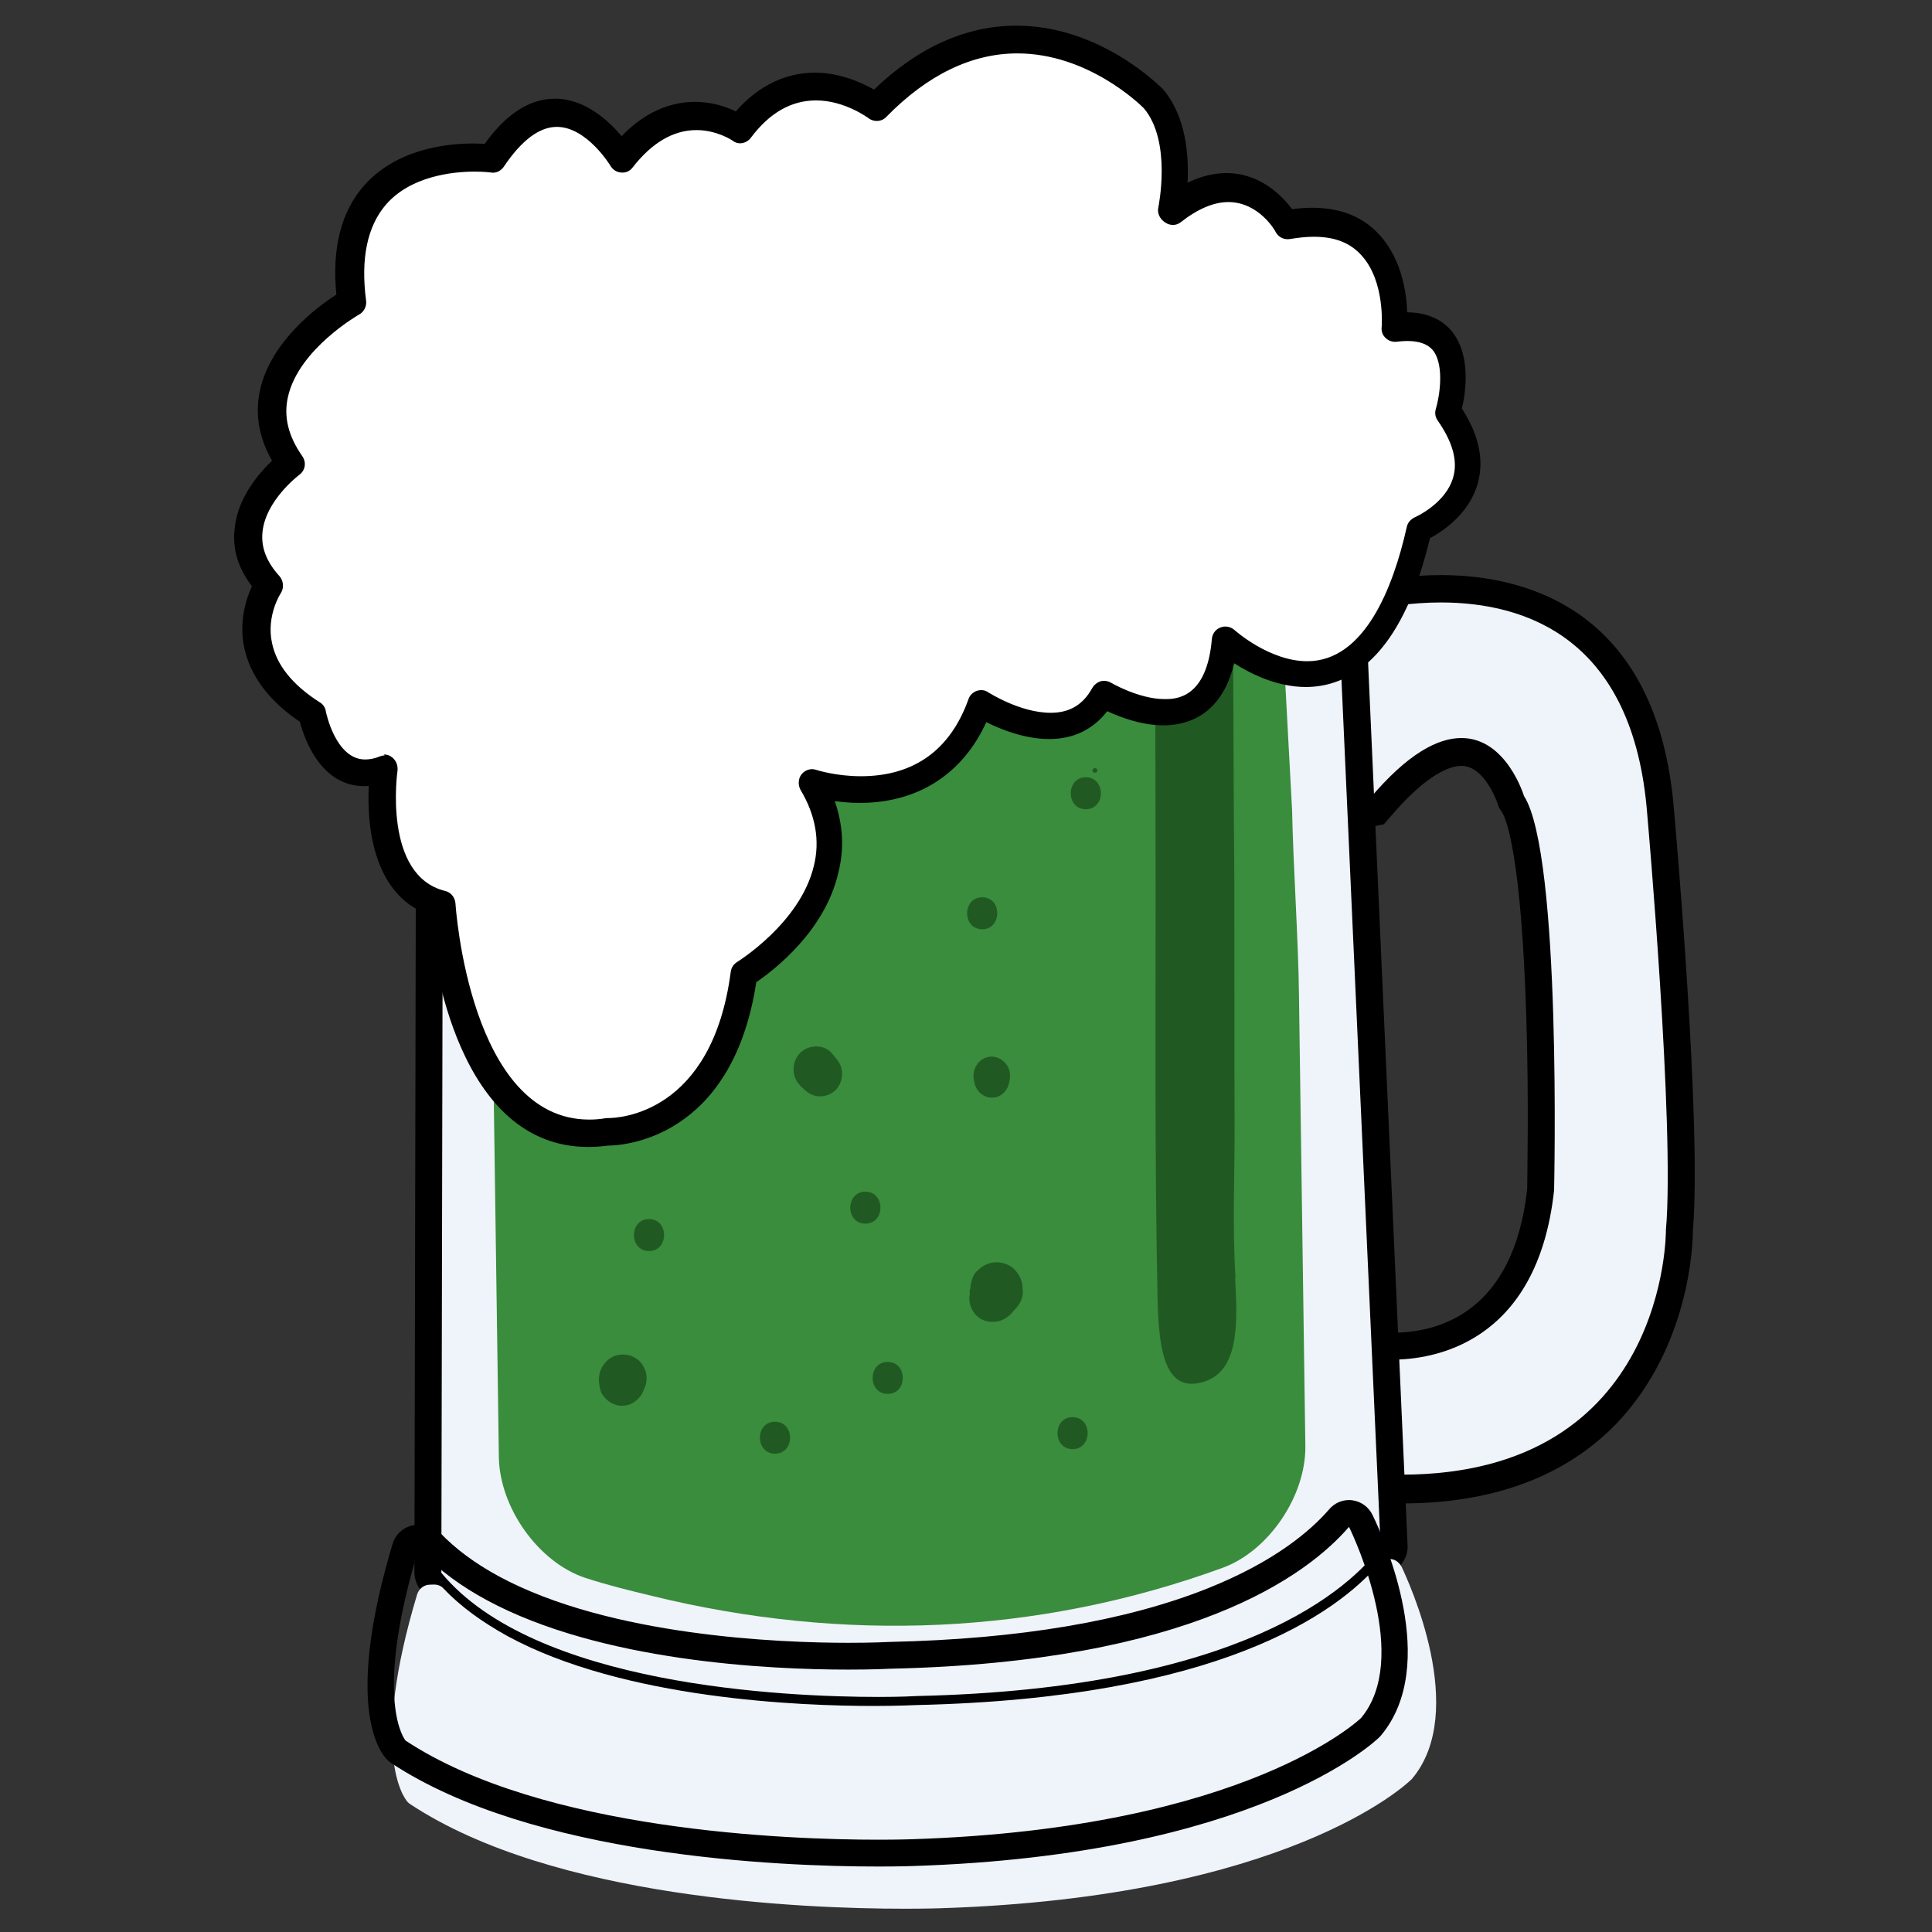 <?xml version="1.0" encoding="UTF-8" standalone="no"?>
<!-- Created with Inkscape (http://www.inkscape.org/) -->

<svg
   width="4.233mm"
   height="4.233mm"
   viewBox="0 0 4.233 4.233"
   version="1.1"
   id="svg1"
   xml:space="preserve"
   inkscape:version="1.3-dev (ec1fbf2c8, 2023-01-09)"
   sodipodi:docname="favicon.svg"
   xmlns:inkscape="http://www.inkscape.org/namespaces/inkscape"
   xmlns:sodipodi="http://sodipodi.sourceforge.net/DTD/sodipodi-0.dtd"
   xmlns="http://www.w3.org/2000/svg"
   xmlns:svg="http://www.w3.org/2000/svg"><rect x="0" y="0" width="4.233" height="4.233" fill="#333333" stroke="none"/><sodipodi:namedview
     id="namedview1"
     pagecolor="#ffffff"
     bordercolor="#000000"
     borderopacity="0.25"
     inkscape:showpageshadow="2"
     inkscape:pageopacity="0.0"
     inkscape:pagecheckerboard="0"
     inkscape:deskcolor="#d1d1d1"
     inkscape:document-units="mm"
     inkscape:zoom="29.676094"
     inkscape:cx="3.6224444"
     inkscape:cy="8.2389548"
     inkscape:window-width="3440"
     inkscape:window-height="1377"
     inkscape:window-x="-8"
     inkscape:window-y="-8"
     inkscape:window-maximized="1"
     inkscape:current-layer="svg1"><inkscape:page
       x="0"
       y="0"
       width="4.233"
       height="4.233"
       id="page1"
       margin="0"
       bleed="0" /><inkscape:page
       x="14.233"
       y="0"
       width="132.292"
       height="132.292"
       id="page2"
       margin="0"
       bleed="0" /></sodipodi:namedview><defs
     id="defs1"><clipPath
       id="f1f44d27c3"><path
         d="M 71 299 L 280 299 L 280 372.355 L 71 372.355 Z M 71 299 "
         clip-rule="nonzero"
         id="path1" /></clipPath></defs><g
     inkscape:label="Calque 1"
     inkscape:groupmode="layer"
     id="layer1" /><path
     fill="#eff3fa"
     d="m 3.07,3.262 c -0.016,0 -0.033,-4.002e-4 -0.049,-0.001 l -0.028,-0.001 -0.004,-0.316 0.034,0.005 c 0,0 0.01,0.001 0.027,0.001 0.086,0 0.291,-0.034 0.325,-0.343 0.007,-0.292 -0.004,-0.758 -0.061,-0.846 l -0.002,-0.004 -0.001,-0.004 C 3.31,1.752 3.277,1.647 3.202,1.647 c -0.049,0 -0.111,0.043 -0.179,0.124 l -0.007,0.008 -0.093,0.02 -0.033,-0.461 0.022,-0.008 c 0.005,-0.002 0.113,-0.039 0.246,-0.039 0.166,0 0.448,0.064 0.481,0.491 0.002,0.028 0.061,0.689 0.041,0.916 -1.58e-5,0.022 -0.005,0.24 -0.16,0.4 C 3.413,3.206 3.262,3.262 3.07,3.262 Z m 0,0"
     fill-opacity="1"
     fill-rule="nonzero"
     id="path2"
     style="stroke-width:0.011" /><path
     fill="#000000"
     d="m 3.157,1.32 c 0.187,0 0.422,0.079 0.452,0.463 0,0 0.061,0.687 0.041,0.912 0,0 0.005,0.536 -0.58,0.536 -0.016,0 -0.031,-4.001e-4 -0.048,-0.001 l -0.003,-0.253 c 0,0 0.012,0.002 0.031,0.002 0.085,0 0.318,-0.031 0.355,-0.371 0,0 0.017,-0.736 -0.066,-0.864 0,0 -0.038,-0.127 -0.137,-0.127 -0.051,0 -0.117,0.033 -0.202,0.134 l -0.05,0.011 -0.029,-0.404 c 0,0 0.107,-0.038 0.237,-0.038 m 3.2e-5,-0.061 V 1.32 1.26 c -0.138,0 -0.251,0.039 -0.256,0.041 l -0.043,0.015 0.003,0.046 0.029,0.404 0.005,0.069 0.066,-0.014 0.05,-0.011 0.02,-0.004 0.013,-0.015 c 0.083,-0.098 0.134,-0.113 0.157,-0.113 0.052,0 0.08,0.084 0.08,0.085 l 0.003,0.008 0.005,0.007 c 0.01,0.015 0.043,0.094 0.054,0.449 0.006,0.183 0.002,0.355 0.002,0.378 -0.03,0.274 -0.198,0.315 -0.295,0.315 -0.014,0 -0.023,-0.001 -0.023,-0.001 l -0.068,-0.009 0.001,0.07 0.003,0.253 7.073e-4,0.057 0.056,0.003 c 0.017,7.857e-4 0.034,0.001 0.051,0.001 0.199,0 0.358,-0.059 0.47,-0.175 C 3.701,2.952 3.709,2.729 3.709,2.698 3.729,2.468 3.671,1.811 3.668,1.778 3.633,1.327 3.333,1.26 3.157,1.26 Z m 0,0"
     fill-opacity="1"
     fill-rule="nonzero"
     id="path3"
     style="stroke-width:0.011" /><path
     fill="#eff3fa"
     d="m 1.926,3.748 c -0.225,0 -0.771,-0.028 -0.981,-0.283 -0.004,-0.005 -0.007,-0.012 -0.007,-0.02 l 0.004,-1.973 c 4.48e-5,-0.015 0.011,-0.028 0.026,-0.03 L 2.922,1.168 c 0.001,-1.335e-4 0.003,-2.667e-4 0.004,-2.667e-4 0.007,0 0.014,0.002 0.019,0.007 0.006,0.005 0.01,0.013 0.011,0.022 l 0.099,2.191 c 3.202e-4,0.007 -0.002,0.014 -0.006,0.02 -0.072,0.097 -0.317,0.323 -1.039,0.339 2.267e-4,3.34e-5 -0.032,0.002 -0.084,0.002 z m 0,0"
     fill-opacity="1"
     fill-rule="nonzero"
     id="path4"
     style="stroke-width:0.011" /><path
     fill="#000000"
     d="m 2.926,1.198 0.099,2.191 c -0.065,0.088 -0.301,0.311 -1.016,0.327 -0.002,9.61e-5 -0.033,0.002 -0.083,0.002 -0.209,0 -0.755,-0.025 -0.959,-0.272 L 0.971,1.472 2.926,1.198 m 0,-0.06 c -0.003,0 -0.005,1.334e-4 -0.008,5.337e-4 L 0.963,1.412 c -0.029,0.004 -0.051,0.03 -0.051,0.06 l -0.004,1.973 c -4.47e-5,0.014 0.005,0.028 0.014,0.039 0.097,0.118 0.269,0.202 0.511,0.25 0.196,0.039 0.393,0.044 0.493,0.044 0.048,0 0.08,-0.001 0.085,-0.002 0.735,-0.016 0.987,-0.251 1.061,-0.351 0.008,-0.011 0.013,-0.025 0.012,-0.039 L 2.986,1.195 C 2.985,1.178 2.977,1.163 2.964,1.152 2.954,1.143 2.94,1.138 2.926,1.138 Z m 0,0"
     fill-opacity="1"
     fill-rule="nonzero"
     id="path5"
     style="stroke-width:0.011" /><path
     fill="#eff3fa"
     d="m 1.982,4.182 c -0.222,0 -0.77,-0.022 -1.083,-0.229 -0.002,-0.001 -0.004,-0.003 -0.006,-0.005 -0.009,-0.01 -0.083,-0.109 0.021,-0.455 0.004,-0.012 0.015,-0.021 0.028,-0.021 0,0 0.009,-2.672e-4 0.009,-2.672e-4 0.008,0 0.016,0.003 0.021,0.009 0.037,0.039 0.084,0.073 0.14,0.104 0.256,0.139 0.646,0.153 0.802,0.153 0.056,0 0.091,-0.002 0.095,-0.002 0.661,-0.015 0.918,-0.2 1.013,-0.31 0.006,-0.007 0.014,-0.01 0.022,-0.01 0.001,0 0.003,9.74e-5 0.004,2.666e-4 0.01,0.001 0.018,0.008 0.023,0.017 0.015,0.032 0.147,0.316 0.023,0.464 -6.65e-4,7.858e-4 -0.001,0.002 -0.002,0.002 -0.011,0.011 -0.273,0.258 -1.033,0.282 -9.309e-4,3.21e-5 -0.029,0.001 -0.077,0.001 z m 0,0"
     fill-opacity="1"
     fill-rule="nonzero"
     id="path6"
     style="stroke-width:0.011" /><g
     clip-path="url(#f1f44d27c3)"
     id="g7"
     transform="matrix(0.011,0,0,0.011,0.014,-0.006)"><path
       fill="#000000"
       d="m 267.426,304.668 c 1.141,2.355 12.301,26.199 2.406,38.062 0,0 -22.59,22.02 -89.422,24.152 0,0 -2.48,0.098 -6.727,0.098 -17.848,0 -66.879,-1.73 -94.172,-19.742 0,0 -6.586,-7.582 2.414,-37.621 l 0.742,-0.019 c 3.613,3.785 8.039,6.969 12.984,9.645 22.734,12.289 56.367,13.855 72.039,13.855 4.824,0 7.949,-0.148 8.523,-0.18 59.66,-1.316 82.844,-18.551 91.211,-28.25 m -0.004,-5.34 c -1.488,0 -2.922,0.652 -3.922,1.812 -3.676,4.266 -10.883,10.473 -24.34,15.824 -16.305,6.48 -37.52,10.055 -63.059,10.617 -0.051,0 -0.102,0.004 -0.156,0.004 -0.336,0.019 -3.422,0.176 -8.254,0.176 -13.562,0 -47.492,-1.293 -69.59,-13.238 -4.695,-2.539 -8.629,-5.449 -11.695,-8.656 -0.984,-1.027 -2.332,-1.609 -3.738,-1.609 -0.047,0 -0.098,0 -0.145,0.004 l -0.742,0.019 c -2.242,0.062 -4.199,1.582 -4.855,3.773 -9.145,30.527 -3.328,40.422 -1.328,42.727 0.316,0.363 0.68,0.68 1.078,0.945 28.172,18.586 77.227,20.594 97.008,20.594 4.301,0 6.824,-0.098 6.93,-0.102 68.012,-2.172 91.848,-24.668 92.832,-25.625 0.129,-0.129 0.254,-0.262 0.367,-0.398 11.781,-14.125 0.652,-39.043 -1.699,-43.898 -0.773,-1.594 -2.273,-2.688 -4.004,-2.922 -0.227,-0.035 -0.457,-0.047 -0.684,-0.047 z m 0,0"
       fill-opacity="1"
       fill-rule="nonzero"
       id="path7" /></g><path
     fill="#398d3c"
     d="M 2.86,3.167 C 2.862,3.277 2.78,3.398 2.679,3.435 2.273,3.583 1.848,3.599 1.43,3.497 1.38,3.485 1.331,3.473 1.282,3.457 1.18,3.423 1.095,3.304 1.093,3.193 L 1.079,2.205 C 1.077,2.095 1.075,1.913 1.073,1.802 L 1.059,0.814 C 1.058,0.703 1.144,0.611 1.252,0.61 l 0.493,-0.008 c 0.107,-0.002 0.283,-0.004 0.391,-0.006 l 0.493,-0.007 c 0.107,-0.002 0.148,0.088 0.149,0.199 l 0.053,0.988 c 0.002,0.111 0.014,0.292 0.015,0.403 z m 0,0"
     fill-opacity="1"
     fill-rule="nonzero"
     id="path8"
     style="stroke-width:0.011" /><path
     fill="#215923"
     d="m 2.706,2.8 c 0.007,0.111 0.006,0.209 -0.074,0.229 -0.085,0.022 -0.094,-0.085 -0.096,-0.196 -0.006,-0.294 -0.004,-0.588 -0.004,-0.882 -1.745e-4,-0.098 -4.012e-4,-0.259 -5.748e-4,-0.357 l -0.001,-0.874 c -1.317e-4,-0.098 0.008,-0.179 0.019,-0.181 l 0.048,-0.007 c 0.01,-0.001 0.027,-0.004 0.038,-0.005 l 0.048,-0.007 c 0.01,-0.001 0.014,0.078 0.014,0.176 l 0.005,0.874 c 1.735e-4,0.098 0.001,0.259 0.002,0.357 2.67e-4,0.179 -1.317e-4,0.357 5.337e-4,0.536 4.002e-4,0.112 -0.005,0.225 0.002,0.336 4.49e-5,5.338e-4 8.98e-5,0.001 1.316e-4,0.002 z m 0,0"
     fill-opacity="1"
     fill-rule="nonzero"
     id="path9"
     style="stroke-width:0.011" /><path
     fill="#ffffff"
     d="m 2.685,1.402 c 0,0 0.307,0.282 0.426,-0.241 0,0 0.189,-0.081 0.063,-0.258 0,0 0.063,-0.209 -0.118,-0.185 0,0 0.024,-0.274 -0.236,-0.225 0,0 -0.087,-0.161 -0.252,-0.032 0,0 0.034,-0.158 -0.039,-0.244 0,0 -0.292,-0.303 -0.607,0.019 0,0 -0.165,-0.129 -0.299,0.048 0,0 -0.134,-0.097 -0.26,0.064 0,0 -0.134,-0.225 -0.284,0 0,0 -0.355,-0.048 -0.307,0.314 0,0 -0.276,0.153 -0.134,0.354 0,0 -0.172,0.128 -0.047,0.266 0,0 -0.105,0.155 0.095,0.282 0,0 0.032,0.169 0.158,0.121 0,0 -0.039,0.257 0.126,0.298 0,0 0.032,0.547 0.362,0.499 0,0 0.252,0.008 0.299,-0.346 0,0 0.292,-0.177 0.15,-0.418 0,0 0.276,0.092 0.37,-0.174 0,0 0.191,0.125 0.27,-0.02 -4.49e-5,0 0.242,0.146 0.266,-0.12 z m 0,0"
     fill-opacity="1"
     fill-rule="nonzero"
     id="path10"
     style="stroke-width:0.011" /><path
     fill="#000000"
     d="m 1.289,2.513 c -0.285,0 -0.341,-0.409 -0.35,-0.509 -0.126,-0.046 -0.135,-0.205 -0.131,-0.282 -0.003,2.666e-4 -0.007,4.002e-4 -0.01,4.002e-4 -0.095,0 -0.131,-0.103 -0.141,-0.141 -0.068,-0.046 -0.109,-0.101 -0.122,-0.163 -0.012,-0.058 0.005,-0.108 0.017,-0.134 -0.03,-0.039 -0.043,-0.081 -0.038,-0.125 0.006,-0.069 0.054,-0.123 0.082,-0.15 -0.029,-0.051 -0.038,-0.103 -0.026,-0.156 0.024,-0.106 0.126,-0.182 0.167,-0.208 -0.01,-0.1 0.01,-0.18 0.059,-0.237 0.07,-0.081 0.18,-0.094 0.24,-0.094 0.01,0 0.019,4.0027e-4 0.026,7.9792e-4 0.047,-0.066 0.099,-0.099 0.154,-0.099 0.066,0 0.118,0.049 0.146,0.082 0.06,-0.062 0.119,-0.075 0.161,-0.075 0.038,0 0.069,0.011 0.089,0.021 0.049,-0.056 0.109,-0.085 0.173,-0.085 0.056,0 0.103,0.022 0.13,0.037 0.097,-0.093 0.202,-0.14 0.312,-0.14 0.184,0 0.314,0.133 0.32,0.138 4.002e-4,4.0028e-4 7.495e-4,7.9791e-4 0.001,0.001 0.051,0.06 0.057,0.146 0.054,0.205 0.029,-0.014 0.058,-0.021 0.085,-0.021 0.075,0 0.123,0.051 0.144,0.079 0.084,-0.011 0.149,0.008 0.193,0.058 0.047,0.053 0.058,0.125 0.059,0.168 0.057,6.6491e-4 0.087,0.026 0.102,0.047 0.038,0.053 0.026,0.131 0.018,0.164 0.037,0.057 0.049,0.112 0.035,0.163 -0.018,0.067 -0.077,0.106 -0.105,0.121 -0.064,0.269 -0.183,0.326 -0.272,0.326 -0.063,0 -0.121,-0.029 -0.157,-0.052 -0.028,0.117 -0.106,0.136 -0.155,0.136 -0.048,0 -0.095,-0.018 -0.123,-0.031 -0.031,0.04 -0.074,0.061 -0.127,0.061 -0.054,0 -0.106,-0.021 -0.138,-0.037 -0.052,0.114 -0.15,0.177 -0.278,0.177 -0.02,0 -0.038,-0.002 -0.054,-0.004 0.018,0.052 0.021,0.104 0.008,0.156 C 1.808,2.04 1.695,2.126 1.657,2.152 1.604,2.498 1.362,2.51 1.332,2.51 c -0.014,0.002 -0.029,0.003 -0.042,0.003 z M 0.841,1.653 c 0.007,0 0.013,0.002 0.019,0.007 0.008,0.007 0.012,0.017 0.011,0.028 -3.071e-4,0.002 -0.033,0.23 0.104,0.264 0.013,0.003 0.022,0.014 0.023,0.028 2.673e-4,0.005 0.031,0.473 0.293,0.473 0.012,0 0.024,-9.067e-4 0.036,-0.003 0.002,-2.671e-4 0.003,-4.001e-4 0.005,-2.671e-4 0.024,0 0.228,-0.009 0.269,-0.32 0.001,-0.009 0.006,-0.017 0.014,-0.022 0.001,-7.858e-4 0.138,-0.085 0.168,-0.21 0.014,-0.055 0.004,-0.112 -0.029,-0.167 -0.006,-0.011 -0.005,-0.025 0.002,-0.034 0.008,-0.01 0.021,-0.014 0.032,-0.01 3.602e-4,9.08e-5 0.043,0.014 0.098,0.014 0.116,0 0.196,-0.057 0.236,-0.169 0.003,-0.009 0.01,-0.015 0.018,-0.018 0.009,-0.003 0.018,-0.002 0.025,0.003 6.65e-4,4.001e-4 0.07,0.045 0.137,0.045 0.042,0 0.071,-0.018 0.091,-0.054 0.004,-0.007 0.01,-0.012 0.018,-0.015 0.008,-0.002 0.016,-0.001 0.023,0.003 5.737e-4,2.668e-4 0.061,0.036 0.118,0.036 h 2.269e-4 c 0.023,0 0.092,-4.002e-4 0.103,-0.132 0.001,-0.011 0.008,-0.021 0.019,-0.025 0.01,-0.004 0.022,-0.002 0.031,0.006 7.072e-4,6.65e-4 0.076,0.068 0.159,0.068 0.125,0 0.188,-0.16 0.218,-0.294 0.002,-0.01 0.009,-0.017 0.017,-0.021 6.166e-4,-2.667e-4 0.069,-0.03 0.085,-0.089 0.01,-0.036 -0.002,-0.077 -0.034,-0.123 -0.006,-0.008 -0.007,-0.018 -0.004,-0.027 0.007,-0.023 0.019,-0.091 -0.005,-0.125 -0.014,-0.019 -0.041,-0.026 -0.081,-0.021 -0.009,0.001 -0.018,-0.002 -0.024,-0.008 -0.007,-0.006 -0.01,-0.015 -0.009,-0.024 9.63e-5,-9.3093e-4 0.008,-0.1 -0.044,-0.157 -0.025,-0.028 -0.059,-0.041 -0.105,-0.041 -0.016,0 -0.034,0.002 -0.052,0.005 -0.013,0.002 -0.025,-0.004 -0.031,-0.015 -0.001,-0.003 -0.037,-0.066 -0.104,-0.066 -0.032,0 -0.067,0.015 -0.104,0.044 -0.01,0.008 -0.023,0.008 -0.034,0.001 C 2.54,0.479 2.535,0.466 2.538,0.454 2.538,0.453 2.568,0.31 2.506,0.237 2.497,0.228 2.383,0.117 2.229,0.117 c -0.1,0 -0.197,0.047 -0.287,0.139 -0.01,0.011 -0.027,0.012 -0.039,0.003 -4.402e-4,-2.6685e-4 -0.052,-0.039 -0.115,-0.039 -0.054,0 -0.102,0.027 -0.143,0.082 -0.01,0.013 -0.028,0.016 -0.04,0.006 -1.733e-4,-1.3343e-4 -0.034,-0.023 -0.079,-0.023 -0.051,0 -0.098,0.028 -0.14,0.082 -0.006,0.008 -0.015,0.012 -0.025,0.011 -0.01,-6.6492e-4 -0.018,-0.006 -0.023,-0.014 -4.805e-4,-7.9791e-4 -0.052,-0.086 -0.118,-0.086 -0.038,0 -0.077,0.029 -0.116,0.087 -0.006,0.009 -0.017,0.015 -0.028,0.013 -9e-5,-4.549e-5 -0.014,-0.002 -0.036,-0.002 -0.049,0 -0.141,0.01 -0.195,0.073 -0.04,0.047 -0.055,0.117 -0.043,0.209 0.002,0.012 -0.004,0.025 -0.015,0.031 -0.001,6.6491e-4 -0.132,0.075 -0.156,0.18 -0.01,0.044 5.331e-4,0.086 0.031,0.13 0.01,0.014 0.007,0.032 -0.007,0.042 -7.255e-4,5.337e-4 -0.074,0.056 -0.08,0.126 -0.003,0.033 0.009,0.064 0.037,0.095 0.009,0.01 0.011,0.026 0.003,0.038 -2.674e-4,4.003e-4 -0.032,0.049 -0.019,0.109 0.01,0.048 0.045,0.092 0.105,0.13 0.007,0.004 0.012,0.012 0.013,0.02 1.728e-4,9.308e-4 0.021,0.105 0.086,0.105 0.01,0 0.021,-0.002 0.033,-0.007 0.003,-0.001 0.007,-0.002 0.01,-0.002 z m 0,0"
     fill-opacity="1"
     fill-rule="nonzero"
     id="path11"
     style="stroke-width:0.011" /><path
     fill="#215923"
     d="m 1.698,3.185 c 0.044,0 0.044,-0.07 0,-0.07 -0.044,0 -0.044,0.07 0,0.07 z m 0,0"
     fill-opacity="1"
     fill-rule="nonzero"
     id="path12"
     style="stroke-width:0.011" /><path
     fill="#215923"
     d="m 1.896,2.681 c 0.044,0 0.044,-0.07 0,-0.07 -0.044,0 -0.044,0.07 0,0.07 z m 0,0"
     fill-opacity="1"
     fill-rule="nonzero"
     id="path13"
     style="stroke-width:0.011" /><path
     fill="#215923"
     d="m 2.152,2.036 c 0.044,0 0.044,-0.07 0,-0.07 -0.044,0 -0.044,0.07 0,0.07 z m 0,0"
     fill-opacity="1"
     fill-rule="nonzero"
     id="path14"
     style="stroke-width:0.011" /><path
     fill="#215923"
     d="m 1.422,2.741 c 0.044,0 0.044,-0.07 0,-0.07 -0.044,0 -0.044,0.07 0,0.07 z m 0,0"
     fill-opacity="1"
     fill-rule="nonzero"
     id="path15"
     style="stroke-width:0.011" /><path
     fill="#215923"
     d="m 2.35,3.175 c 0.044,0 0.044,-0.07 0,-0.07 -0.044,0 -0.044,0.07 0,0.07 z m 0,0"
     fill-opacity="1"
     fill-rule="nonzero"
     id="path16"
     style="stroke-width:0.011" /><path
     fill="#215923"
     d="m 2.21,2.376 c 0.004,-0.014 0.005,-0.028 -0.003,-0.041 -0.008,-0.012 -0.02,-0.02 -0.034,-0.02 -0.015,0 -0.027,0.008 -0.034,0.02 -0.008,0.013 -0.007,0.027 -0.003,0.041 0.005,0.017 0.02,0.029 0.037,0.029 0.018,0 0.032,-0.012 0.037,-0.029 z m 0,0"
     fill-opacity="1"
     fill-rule="nonzero"
     id="path17"
     style="stroke-width:0.011" /><path
     fill="#215923"
     d="m 1.753,2.379 c 0.004,0.003 0.007,0.006 0.01,0.009 0.01,0.009 0.021,0.014 0.034,0.014 0.013,0 0.025,-0.005 0.034,-0.014 0.009,-0.009 0.014,-0.022 0.014,-0.035 0,-0.014 -0.005,-0.025 -0.014,-0.035 -0.003,-0.004 -0.006,-0.007 -0.009,-0.011 -0.018,-0.02 -0.051,-0.018 -0.069,0 -0.018,0.018 -0.02,0.052 0,0.071 z m 0,0"
     fill-opacity="1"
     fill-rule="nonzero"
     id="path18"
     style="stroke-width:0.011" /><path
     fill="#215923"
     d="m 1.945,3.054 c 0.044,0 0.044,-0.07 0,-0.07 -0.044,0 -0.044,0.07 0,0.07 z m 0,0"
     fill-opacity="1"
     fill-rule="nonzero"
     id="path19"
     style="stroke-width:0.011" /><path
     fill="#215923"
     d="m 2.204,2.833 c -0.003,-0.01 -0.009,-0.022 -0.018,-0.027 -0.009,-0.004 -0.016,-0.006 -0.026,-0.003 -0.007,0.002 -0.013,0.007 -0.019,0.012 -0.012,0.011 -0.012,0.033 0,0.044 0.012,0.011 0.026,0.015 0.042,0.012 0.007,-0.001 0.016,-0.007 0.021,-0.012 -0.007,0.003 -0.014,0.006 -0.022,0.009 h 0.01 c 0.014,0 0.026,-0.01 0.029,-0.023 0.004,-0.016 -0.005,-0.035 -0.021,-0.038 0.007,0.001 0.004,0.002 0.002,0.001 -0.003,-0.001 -0.007,-0.003 -0.01,-0.004 0.008,0.008 0.016,0.016 0.024,0.024 -0.003,-0.012 -0.01,-0.018 -0.019,-0.026 0.003,0.002 0.005,0.004 0.008,0.006 -4.404e-4,-4.002e-4 -9.37e-4,-7.858e-4 -0.001,-0.001 -0.005,-0.005 -0.012,-0.009 -0.019,-0.011 -0.012,-0.003 -0.022,-4.001e-4 -0.033,0.004 -0.004,0.002 -0.008,0.006 -0.012,0.009 -0.007,0.006 -0.011,0.015 -0.014,0.024 -0.006,0.016 9.309e-4,0.037 0.013,0.049 0.016,0.016 0.04,0.018 0.059,0.008 8.403e-4,-4.002e-4 0.002,-9.066e-4 0.002,-0.001 -0.008,0.002 -0.017,0.005 -0.025,0.007 0.023,7.859e-4 0.043,-0.015 0.053,-0.036 -0.011,0.008 -0.021,0.017 -0.032,0.025 0.015,-0.005 0.028,-0.013 0.036,-0.028 0.003,-0.006 0.005,-0.011 0.007,-0.017 -0.002,0.005 -0.004,0.009 -0.006,0.014 4.5e-5,-4.53e-5 4.5e-5,-9.08e-5 8.99e-5,-1.335e-4 -0.007,0.007 -0.014,0.014 -0.021,0.021 0,0 0,0 4.5e-5,0 -0.029,-0.017 -0.058,-0.034 -0.087,-0.051 8.99e-5,9.067e-4 -1.317e-4,0.002 -2.669e-4,0.003 -0.002,0.015 0.007,0.032 0.017,0.042 0.011,0.011 0.026,0.017 0.041,0.017 0.015,0 0.03,-0.006 0.041,-0.017 0.01,-0.01 0.019,-0.027 0.017,-0.042 -7.072e-4,-0.006 -6.164e-4,-0.013 -0.002,-0.018 -0.006,-0.02 -0.02,-0.036 -0.04,-0.041 -0.01,-0.003 -0.02,-0.003 -0.031,0 -0.01,0.003 -0.018,0.008 -0.025,0.015 -0.013,0.01 -0.016,0.028 -0.017,0.043 -0.001,0.018 0.007,0.033 0.018,0.045 -0.005,-0.018 -0.009,-0.036 -0.014,-0.054 -4.003e-4,0.003 -9.368e-4,0.005 -0.002,0.008 -0.003,0.011 -0.004,0.022 -4.403e-4,0.033 v -0.027 c -1.734e-4,4.002e-4 -3.068e-4,9.067e-4 -4.936e-4,0.001 0.002,-0.004 0.003,-0.008 0.005,-0.012 -2.267e-4,5.338e-4 -4.003e-4,9.067e-4 -5.737e-4,0.001 0.03,0.004 0.06,0.008 0.089,0.012 -0.003,-0.008 -0.006,-0.018 -0.013,-0.024 -0.004,-0.003 -0.008,-0.008 -0.012,-0.01 0.007,0.017 0.013,0.033 0.02,0.05 1.734e-4,-7.856e-4 3.601e-4,-0.002 4.936e-4,-0.002 -0.006,0.008 -0.012,0.016 -0.018,0.024 0.009,-0.007 0.016,-0.014 0.019,-0.026 -0.008,0.008 -0.016,0.016 -0.024,0.024 0.003,-0.001 0.007,-0.003 0.01,-0.004 0.003,-0.001 0.005,-4.002e-4 -0.002,0.001 0.013,-0.003 0.022,-0.017 0.022,-0.03 0,-0.017 -0.014,-0.031 -0.03,-0.031 -0.006,0 -0.012,-5.338e-4 -0.018,0.001 -0.005,0.002 -0.01,0.004 -0.014,0.008 -0.003,0.003 0.007,-0.005 0.003,-0.003 -0.004,0.003 0.008,-0.003 0.003,-0.001 0.006,-0.002 0.013,-4.001e-4 0.017,0.004 v 0.044 c 5.336e-4,-5.338e-4 0.001,-0.001 0.002,-0.002 -0.004,0.004 -0.01,0.007 -0.016,0.007 -0.005,-0.001 -0.01,-0.003 -0.015,-0.004 -0.003,-0.003 -0.006,-0.006 -0.009,-0.01 -0.001,-0.005 -0.003,-0.01 -0.004,-0.016 2.669e-4,0.003 5.737e-4,0.001 0.001,-0.005 -1.735e-4,0.001 -6.166e-4,0.003 -9.733e-4,0.004 -0.006,0.021 0.01,0.042 0.032,0.042 0.02,0 0.039,-0.022 0.032,-0.042 z m 0,0"
     fill-opacity="1"
     fill-rule="nonzero"
     id="path20"
     style="stroke-width:0.011" /><path
     fill="#215923"
     d="m 1.34,2.974 c -0.012,0.006 -0.023,0.021 -0.026,0.034 -0.003,0.013 -0.002,0.021 7.253e-4,0.035 0.002,0.009 0.007,0.016 0.013,0.022 0.009,0.009 0.022,0.015 0.035,0.015 0.009,-4.41e-5 0.017,-0.002 0.025,-0.007 0.01,-0.006 0.021,-0.018 0.023,-0.03 4.001e-4,-0.002 6.649e-4,-0.004 0.001,-0.007 -0.002,0.004 -0.003,0.008 -0.005,0.012 1.317e-4,-4.003e-4 3.065e-4,-6.65e-4 4.933e-4,-0.001 -0.003,0.004 -0.005,0.007 -0.008,0.011 1.733e-4,-2.666e-4 4e-4,-5.337e-4 6.648e-4,-6.65e-4 -0.003,0.003 -0.007,0.005 -0.01,0.008 1.734e-4,-9.06e-5 2.666e-4,-1.324e-4 4.002e-4,-2.666e-4 -0.004,0.002 -0.008,0.004 -0.012,0.005 3.07e-4,-1.329e-4 6.649e-4,-2.666e-4 9.671e-4,-2.666e-4 -0.005,6.651e-4 -0.009,0.001 -0.014,0.002 2.267e-4,0 4.001e-4,-4.42e-5 5.737e-4,-4.42e-5 0.014,-0.001 0.026,-0.005 0.036,-0.015 0.013,-0.013 0.018,-0.033 0.013,-0.051 -0.004,-0.013 -0.012,-0.025 -0.024,-0.031 -0.008,-0.005 -0.017,-0.007 -0.026,-0.007 -0.009,0 -0.018,0.002 -0.026,0.007 z m 0,0"
     fill-opacity="1"
     fill-rule="nonzero"
     id="path21"
     style="stroke-width:0.011" /><path
     fill="#215923"
     d="m 2.399,1.693 c 0.007,0 0.007,-0.01 0,-0.01 -0.007,0 -0.007,0.01 0,0.01 z m 0,0"
     fill-opacity="1"
     fill-rule="nonzero"
     id="path22"
     style="stroke-width:0.011" /><path
     fill="#215923"
     d="m 2.379,1.773 c 0.044,0 0.044,-0.07 0,-0.07 -0.044,0 -0.044,0.07 0,0.07 z m 0,0"
     fill-opacity="1"
     fill-rule="nonzero"
     id="path23"
     style="stroke-width:0.011" /></svg>
